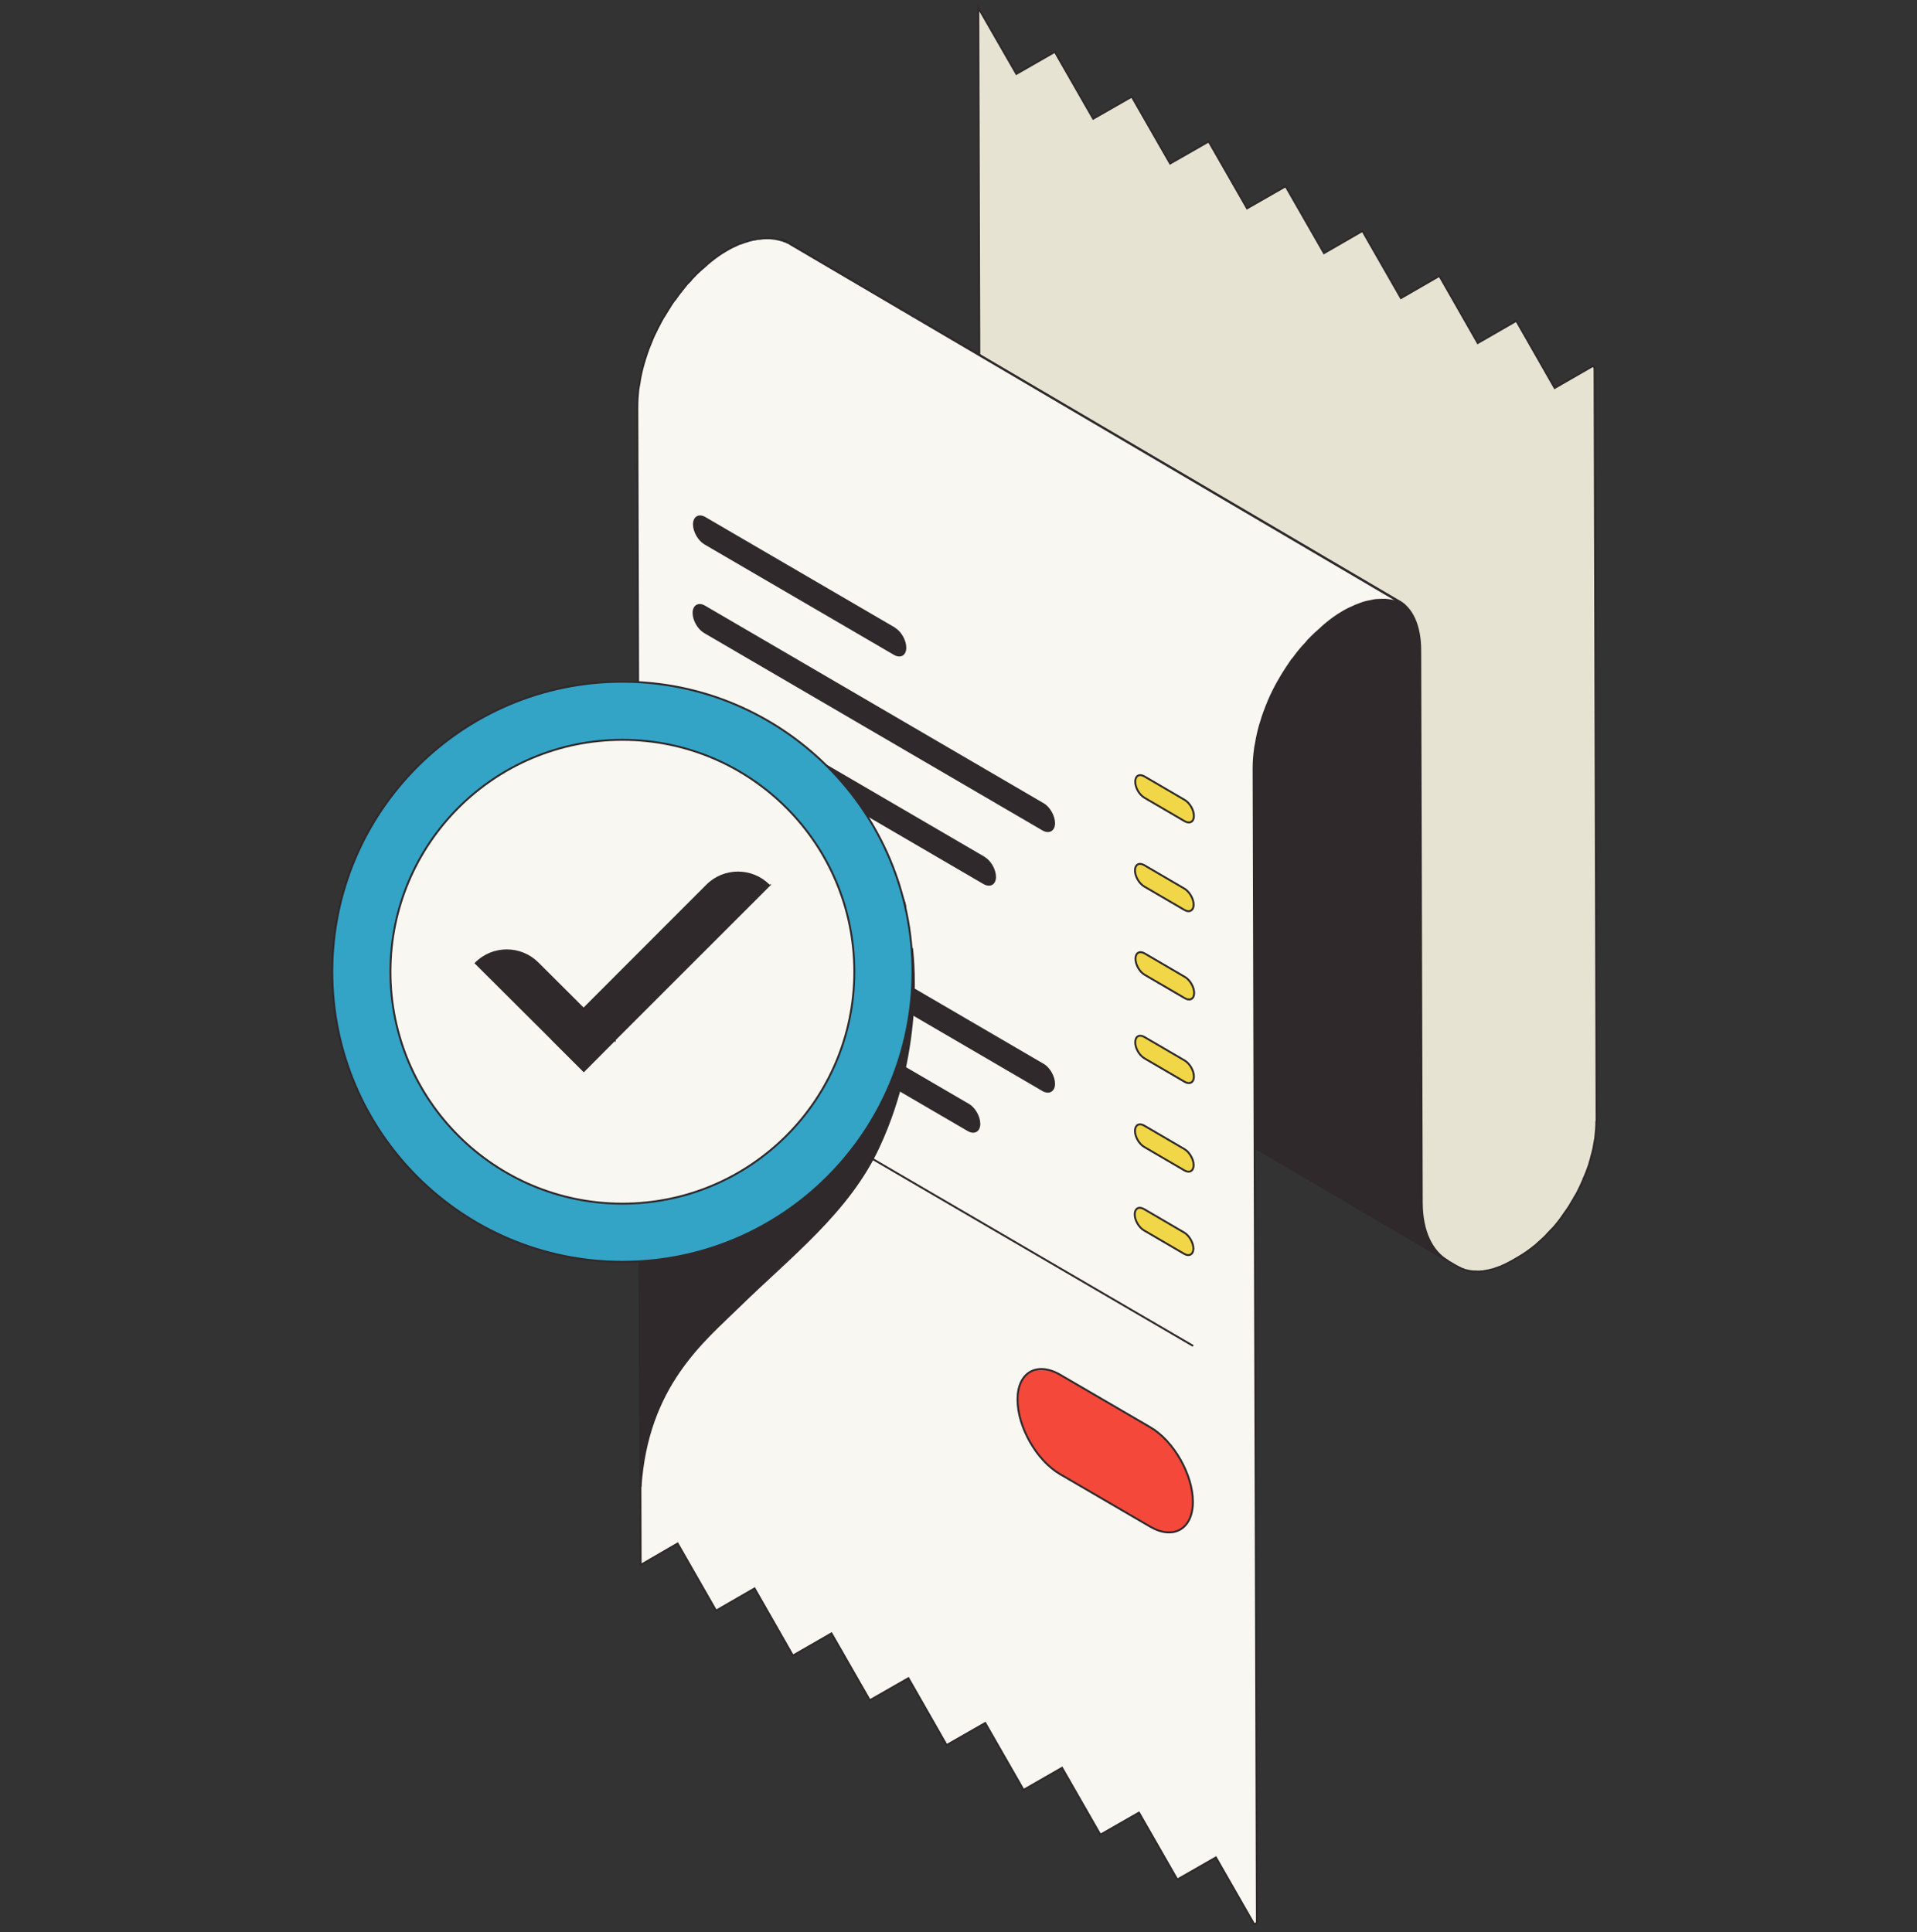 <svg id="order" width="250" height="252" viewBox="0 0 250 252" fill="none" xmlns="http://www.w3.org/2000/svg">
<rect x="0" y="0" width="250" height="252" fill="#333333" stroke="none"/>
<g id="order">
<g id="Group">
<path id="Vector" d="M208.183 146.28C208.183 146.954 208.133 147.611 208.049 148.285C208.049 148.403 208.033 148.521 207.999 148.638C207.983 148.756 207.949 148.874 207.933 149.009C207.883 149.245 207.866 149.464 207.816 149.7C207.733 150.087 207.633 150.491 207.516 150.879C207.499 150.997 207.449 151.115 207.433 151.232C207.416 151.3 207.383 151.367 207.366 151.435L207.233 151.923C207.116 152.243 206.999 152.563 206.883 152.883C206.766 153.186 206.633 153.49 206.499 153.776C206.499 153.793 206.499 153.826 206.483 153.826C206.483 153.843 206.483 153.877 206.466 153.894C206.349 154.146 206.233 154.399 206.116 154.685C205.983 154.989 205.816 155.258 205.683 155.561C205.549 155.797 205.416 156.05 205.266 156.269C205.266 156.286 205.249 156.319 205.249 156.336C205.233 156.353 205.199 156.387 205.199 156.404C205.016 156.707 204.849 156.976 204.683 157.279C204.499 157.583 204.299 157.852 204.083 158.155C203.999 158.273 203.916 158.391 203.833 158.509C203.783 158.576 203.749 158.644 203.699 158.711C203.616 158.829 203.516 158.964 203.433 159.082C203.166 159.436 202.883 159.772 202.616 160.092L202.233 160.48C202.116 160.615 201.999 160.732 201.883 160.85C201.766 160.985 201.633 161.12 201.499 161.272C201.233 161.541 200.933 161.794 200.633 162.063C200.433 162.248 200.249 162.434 200.033 162.585C199.416 163.074 198.783 163.529 198.149 163.899L197.166 164.472C196.733 164.725 196.299 164.927 195.883 165.112L195.749 165.179C195.666 165.23 195.583 165.23 195.499 165.264C195.249 165.348 195.016 165.449 194.799 165.516C194.733 165.533 194.633 165.567 194.566 165.584C194.499 165.6 194.399 165.6 194.333 165.634C194.199 165.685 194.066 165.702 193.916 165.718C193.833 165.735 193.749 165.769 193.666 165.769C193.583 165.786 193.483 165.786 193.399 165.819C193.283 165.819 193.199 165.836 193.083 165.836C193.033 165.836 192.966 165.853 192.916 165.853C192.749 165.853 192.599 165.853 192.433 165.836C192.383 165.836 192.316 165.853 192.266 165.836H192.249C192.049 165.836 191.833 165.819 191.633 165.769C191.616 165.769 191.566 165.769 191.549 165.752C191.483 165.752 191.416 165.735 191.366 165.702C191.283 165.685 191.166 165.685 191.066 165.651C190.983 165.6 190.883 165.584 190.799 165.533C190.749 165.533 190.683 165.516 190.633 165.483C190.616 165.466 190.566 165.466 190.549 165.432C190.366 165.365 190.199 165.264 190.033 165.179C190.033 165.179 190.016 165.163 189.983 165.163L163.583 149.649L109.649 117.965C109.783 118.033 109.949 118.134 110.099 118.201C110.166 118.218 110.233 118.269 110.299 118.285C110.349 118.302 110.416 118.336 110.466 118.336C110.649 118.403 110.833 118.471 111.033 118.521C111.083 118.521 111.149 118.538 111.216 118.538C111.449 118.589 111.699 118.622 111.949 118.622C111.999 118.639 112.066 118.622 112.116 118.639C112.316 118.639 112.549 118.639 112.749 118.622C112.866 118.622 112.949 118.605 113.066 118.605C113.233 118.589 113.416 118.555 113.583 118.521C113.716 118.504 113.849 118.471 113.999 118.437C114.166 118.42 114.299 118.37 114.449 118.319C114.683 118.252 114.899 118.151 115.149 118.066C115.283 118.016 115.399 117.982 115.533 117.898C115.949 117.713 116.383 117.511 116.816 117.275L117.799 116.668C118.433 116.298 119.083 115.843 119.699 115.355C119.899 115.186 120.083 115.001 120.299 114.832C120.733 114.462 121.149 114.074 121.549 113.636L121.899 113.283C122.416 112.71 122.899 112.104 123.383 111.48C123.433 111.413 123.466 111.346 123.516 111.278C124.016 110.588 124.499 109.88 124.933 109.105C124.933 109.089 124.949 109.055 124.949 109.038C125.399 108.246 125.799 107.471 126.133 106.663C126.149 106.646 126.149 106.612 126.149 106.612C126.499 105.804 126.783 104.995 127.033 104.187C127.049 104.12 127.083 104.052 127.099 103.985C127.299 103.244 127.483 102.502 127.599 101.778C127.616 101.643 127.649 101.526 127.666 101.408C127.783 100.599 127.849 99.841 127.849 99.083L127.716 46.294V46.226L127.583 1L132.549 9.641L137.566 6.761L142.566 15.486L147.599 12.606L152.599 21.331L157.633 18.451L162.633 27.176L167.666 24.295L172.666 33.021L177.683 30.123L182.699 38.882L187.716 35.985L192.716 44.744L197.749 41.847L202.749 50.606L207.783 47.709L207.949 48.012L208.216 146.247L208.183 146.28Z" fill="#E6E3D2" stroke="#2F292B" stroke-width="0.25" stroke-miterlimit="10"/>
<path id="Vector_2" d="M185.416 156.892L185.216 84.85C185.216 81.632 184.166 79.274 182.266 78.314L101.933 31.134C103.749 32.195 104.866 34.469 104.883 37.669L105.083 109.711C105.083 113.434 106.399 116.062 108.499 117.291L188.833 164.472C186.733 163.242 185.433 160.614 185.416 156.892Z" fill="#2F292B" stroke="#2F292B" stroke-width="0.25" stroke-miterlimit="10"/>
<path id="Vector_3" d="M182.8 78.719C182.8 78.719 182.716 78.668 182.633 78.652C182.566 78.635 182.5 78.601 182.45 78.584C182.216 78.517 182.016 78.45 181.783 78.399C181.716 78.399 181.65 78.382 181.583 78.349C181.316 78.298 181.016 78.264 180.716 78.231H180.55C180.3 78.231 180.05 78.231 179.8 78.247C179.683 78.247 179.566 78.264 179.45 78.264C179.25 78.281 179.033 78.332 178.816 78.382C178.683 78.399 178.516 78.433 178.366 78.466C178.183 78.517 178 78.551 177.85 78.601C177.583 78.685 177.3 78.786 177.033 78.904C176.866 78.955 176.716 79.022 176.583 79.09C176.1 79.292 175.6 79.528 175.1 79.831C174.35 80.269 173.616 80.791 172.916 81.38C172.683 81.566 172.466 81.768 172.233 81.987C171.733 82.425 171.233 82.88 170.766 83.368C170.633 83.503 170.5 83.638 170.383 83.806C169.766 84.446 169.2 85.137 168.666 85.878C168.6 85.945 168.55 86.013 168.483 86.08C167.916 86.905 167.366 87.731 166.866 88.607C166.85 88.623 166.85 88.674 166.816 88.691C166.3 89.584 165.833 90.51 165.433 91.453C165.433 91.453 165.433 91.47 165.416 91.504C165.033 92.43 164.683 93.34 164.416 94.3C164.4 94.367 164.35 94.468 164.333 94.536C164.083 95.412 163.9 96.271 163.766 97.113C163.716 97.248 163.7 97.416 163.683 97.551C163.55 98.444 163.483 99.37 163.483 100.246L163.616 149.616V149.666L163.916 250.815L163.566 251L158.566 242.275L153.533 245.156L148.533 236.43L143.5 239.311L138.5 230.585L133.483 233.466L128.483 224.741L123.45 227.621L118.466 218.896L113.433 221.776L108.433 213.051L103.4 215.948L98.4 207.189L93.383 210.086L88.366 201.327L83.549 204.123L83.116 53.099C83.116 52.341 83.166 51.583 83.249 50.792C83.266 50.657 83.299 50.539 83.316 50.404C83.333 50.269 83.366 50.101 83.4 49.966C83.45 49.697 83.466 49.444 83.533 49.158C83.616 48.703 83.733 48.265 83.85 47.793C83.9 47.659 83.933 47.524 83.966 47.372C83.983 47.305 84.033 47.204 84.049 47.136C84.1 46.951 84.133 46.766 84.216 46.581C84.333 46.193 84.466 45.823 84.6 45.452C84.733 45.098 84.9 44.745 85.033 44.391C85.033 44.391 85.038 44.374 85.05 44.34L85.066 44.29C85.2 43.97 85.333 43.666 85.5 43.346C85.666 43.026 85.816 42.673 85.999 42.353C86.133 42.083 86.299 41.797 86.45 41.527C86.466 41.511 86.466 41.46 86.499 41.443C86.516 41.426 86.516 41.393 86.549 41.359C86.749 41.039 86.966 40.685 87.166 40.365C87.366 40.011 87.6 39.675 87.833 39.321C87.95 39.186 88.033 39.068 88.15 38.933C88.2 38.849 88.233 38.765 88.316 38.697C88.4 38.563 88.516 38.394 88.633 38.26C88.933 37.872 89.249 37.468 89.566 37.081L90.016 36.626C90.133 36.457 90.266 36.322 90.4 36.188C90.533 36.053 90.7 35.868 90.833 35.733C91.183 35.379 91.516 35.11 91.866 34.806C92.1 34.604 92.316 34.385 92.549 34.2C93.249 33.627 93.983 33.088 94.766 32.651C95.25 32.347 95.749 32.128 96.233 31.909C96.283 31.892 96.35 31.842 96.4 31.825C96.483 31.808 96.583 31.775 96.7 31.741C96.966 31.623 97.249 31.539 97.516 31.471C97.583 31.421 97.683 31.404 97.766 31.387L98.033 31.32C98.2 31.269 98.35 31.252 98.516 31.236L98.783 31.168C98.9 31.151 99.016 31.151 99.133 31.151C99.249 31.134 99.366 31.101 99.483 31.101C99.55 31.101 99.616 31.084 99.666 31.084H100.433C100.683 31.101 100.916 31.134 101.133 31.168C101.183 31.168 101.216 31.185 101.25 31.185C101.316 31.202 101.383 31.236 101.45 31.236C101.566 31.252 101.683 31.286 101.8 31.32C101.916 31.337 102 31.387 102.116 31.404C102.166 31.455 102.233 31.455 102.3 31.488C102.35 31.488 102.383 31.505 102.416 31.505C102.466 31.522 102.483 31.556 102.533 31.556C102.55 31.573 102.583 31.606 102.583 31.606C102.75 31.657 102.883 31.724 103.016 31.808C103.033 31.808 103.066 31.825 103.083 31.859L127.733 46.345L182.816 78.719H182.8Z" fill="#F9F7F2" stroke="#2F292B" stroke-width="0.25" stroke-miterlimit="10"/>
<g id="Group_2">
<path id="Vector_4" d="M126.283 144.074C127.083 144.546 127.716 145.657 127.716 146.584C127.716 147.51 127.066 147.881 126.266 147.426L91.849 127.348C91.049 126.876 90.416 125.764 90.416 124.838C90.416 123.912 91.066 123.541 91.849 123.996L126.266 144.074H126.283Z" fill="#2F292B" stroke="#2F292B" stroke-width="0.25" stroke-miterlimit="10"/>
<path id="Vector_5" d="M116.632 115.945C117.432 116.416 118.066 117.528 118.066 118.454C118.066 119.381 117.416 119.735 116.632 119.28L91.932 104.878C91.132 104.406 90.499 103.295 90.499 102.368C90.499 101.442 91.149 101.071 91.932 101.526L116.632 115.928V115.945Z" fill="#2F292B" stroke="#2F292B" stroke-width="0.25" stroke-miterlimit="10"/>
<path id="Vector_6" d="M155.599 175.555L90.633 137.656" stroke="#2F292B" stroke-width="0.25" stroke-miterlimit="10"/>
<path id="Vector_7" d="M136.033 138.853C136.833 139.325 137.466 140.453 137.466 141.363C137.466 142.272 136.816 142.66 136.016 142.205L91.883 116.45C91.083 115.979 90.449 114.867 90.449 113.941C90.449 113.014 91.099 112.644 91.883 113.098L136.016 138.853H136.033Z" fill="#2F292B" stroke="#2F292B" stroke-width="0.25" stroke-miterlimit="10"/>
<path id="Vector_8" d="M128.332 111.868C129.132 112.339 129.766 113.468 129.766 114.378C129.766 115.287 129.116 115.658 128.316 115.203L91.966 93.996C91.166 93.525 90.532 92.413 90.532 91.486C90.532 90.56 91.182 90.189 91.966 90.644L128.316 111.851L128.332 111.868Z" fill="#2F292B" stroke="#2F292B" stroke-width="0.25" stroke-miterlimit="10"/>
<path id="Vector_9" d="M154.466 149.885C155.116 150.272 155.666 151.216 155.666 151.974C155.666 152.732 155.116 153.052 154.466 152.664L149.216 149.599C148.549 149.211 148.016 148.268 148.016 147.51C148.016 146.752 148.549 146.432 149.216 146.819L154.466 149.885Z" fill="#F1D747" stroke="#2F292B" stroke-width="0.25" stroke-miterlimit="10"/>
<path id="Vector_10" d="M154.432 160.767C155.082 161.154 155.632 162.098 155.632 162.856C155.632 163.614 155.082 163.934 154.432 163.546L149.182 160.481C148.516 160.093 147.982 159.15 147.982 158.392C147.982 157.634 148.516 157.314 149.182 157.701L154.432 160.767Z" fill="#F1D747" stroke="#2F292B" stroke-width="0.25" stroke-miterlimit="10"/>
<path id="Vector_11" d="M154.533 127.432C155.183 127.819 155.733 128.746 155.733 129.521C155.733 130.296 155.183 130.582 154.533 130.211L149.283 127.146C148.616 126.758 148.083 125.832 148.083 125.057C148.083 124.282 148.616 123.979 149.283 124.366L154.533 127.432Z" fill="#F1D747" stroke="#2F292B" stroke-width="0.25" stroke-miterlimit="10"/>
<path id="Vector_12" d="M150.016 186.168C153.066 187.953 155.566 192.333 155.566 195.887C155.566 199.441 153.033 200.907 149.983 199.121L138.249 192.282C135.183 190.497 132.699 186.117 132.699 182.547C132.699 179.009 135.216 177.544 138.283 179.329L150.016 186.168Z" fill="#F3483A" stroke="#2F292B" stroke-width="0.25" stroke-miterlimit="10"/>
<path id="Vector_13" d="M154.5 138.33C155.15 138.718 155.7 139.644 155.7 140.419C155.7 141.194 155.15 141.48 154.5 141.11L149.25 138.044C148.583 137.657 148.05 136.73 148.05 135.955C148.05 135.181 148.583 134.877 149.25 135.265L154.5 138.33Z" fill="#F1D747" stroke="#2F292B" stroke-width="0.25" stroke-miterlimit="10"/>
<path id="Vector_14" d="M116.632 81.97C117.432 82.442 118.066 83.553 118.066 84.48C118.066 85.406 117.416 85.76 116.632 85.305L91.932 70.903C91.132 70.432 90.499 69.32 90.499 68.394C90.499 67.467 91.149 67.097 91.932 67.551L116.632 81.953V81.97Z" fill="#2F292B" stroke="#2F292B" stroke-width="0.25" stroke-miterlimit="10"/>
<path id="Vector_15" d="M136.033 104.861C136.833 105.332 137.466 106.461 137.466 107.371C137.466 108.28 136.816 108.667 136.016 108.213L91.883 82.458C91.083 81.986 90.449 80.875 90.449 79.948C90.449 79.022 91.099 78.651 91.883 79.106L136.016 104.861H136.033Z" fill="#2F292B" stroke="#2F292B" stroke-width="0.25" stroke-miterlimit="10"/>
<path id="Vector_16" d="M154.466 115.91C155.116 116.298 155.666 117.241 155.666 117.999C155.666 118.757 155.116 119.077 154.466 118.69L149.216 115.624C148.549 115.237 148.016 114.293 148.016 113.535C148.016 112.777 148.549 112.457 149.216 112.845L154.466 115.91Z" fill="#F1D747" stroke="#2F292B" stroke-width="0.25" stroke-miterlimit="10"/>
<path id="Vector_17" d="M154.5 104.339C155.15 104.727 155.7 105.653 155.7 106.428C155.7 107.203 155.15 107.489 154.5 107.119L149.25 104.053C148.583 103.666 148.05 102.739 148.05 101.964C148.05 101.189 148.583 100.886 149.25 101.274L154.5 104.339Z" fill="#F1D747" stroke="#2F292B" stroke-width="0.25" stroke-miterlimit="10"/>
</g>
</g>
<path id="Vector_18" d="M118.933 123.676C118.933 123.676 120.733 136.376 114.6 149.582C110.666 158.071 103.083 163.815 96.333 170.435C91.766 174.916 84.416 180.727 83.533 193.949L83.316 146.011L118.933 123.693V123.676Z" fill="#2F292B" stroke="#2F292B" stroke-width="0.25" stroke-miterlimit="10"/>
<g id="Group_3">
<path id="Vector_19" d="M81.166 164.584C102.061 164.584 119 147.645 119 126.75C119 105.856 102.061 88.917 81.166 88.917C60.272 88.917 43.333 105.856 43.333 126.75C43.333 147.645 60.272 164.584 81.166 164.584Z" fill="#33A3C6" stroke="#2F292B" stroke-width="0.25" stroke-miterlimit="10"/>
<path id="Vector_20" d="M81.166 157C97.873 157 111.416 143.457 111.416 126.75C111.416 110.043 97.873 96.5 81.166 96.5C64.459 96.5 50.916 110.043 50.916 126.75C50.916 143.457 64.459 157 81.166 157Z" fill="#F9F7F2" stroke="#2F292B" stroke-width="0.25" stroke-miterlimit="10"/>
<g id="Group_4">
<path id="Vector_21" d="M80.166 135.617L76.133 139.667L62.05 125.634C64.283 123.401 67.9 123.401 70.133 125.634L76.117 131.601H76.15L80.166 135.634V135.617Z" fill="#2F292B" stroke="#2F292B" stroke-width="0.25" stroke-miterlimit="10"/>
<path id="Vector_22" d="M100.3 115.484L80.166 135.617L76.133 139.667L72.083 135.617L76.116 131.584L92.2 115.484C94.433 113.25 98.05 113.25 100.283 115.484H100.3Z" fill="#2F292B" stroke="#2F292B" stroke-width="0.25" stroke-miterlimit="10"/>
</g>
</g>
</g>
</svg>
